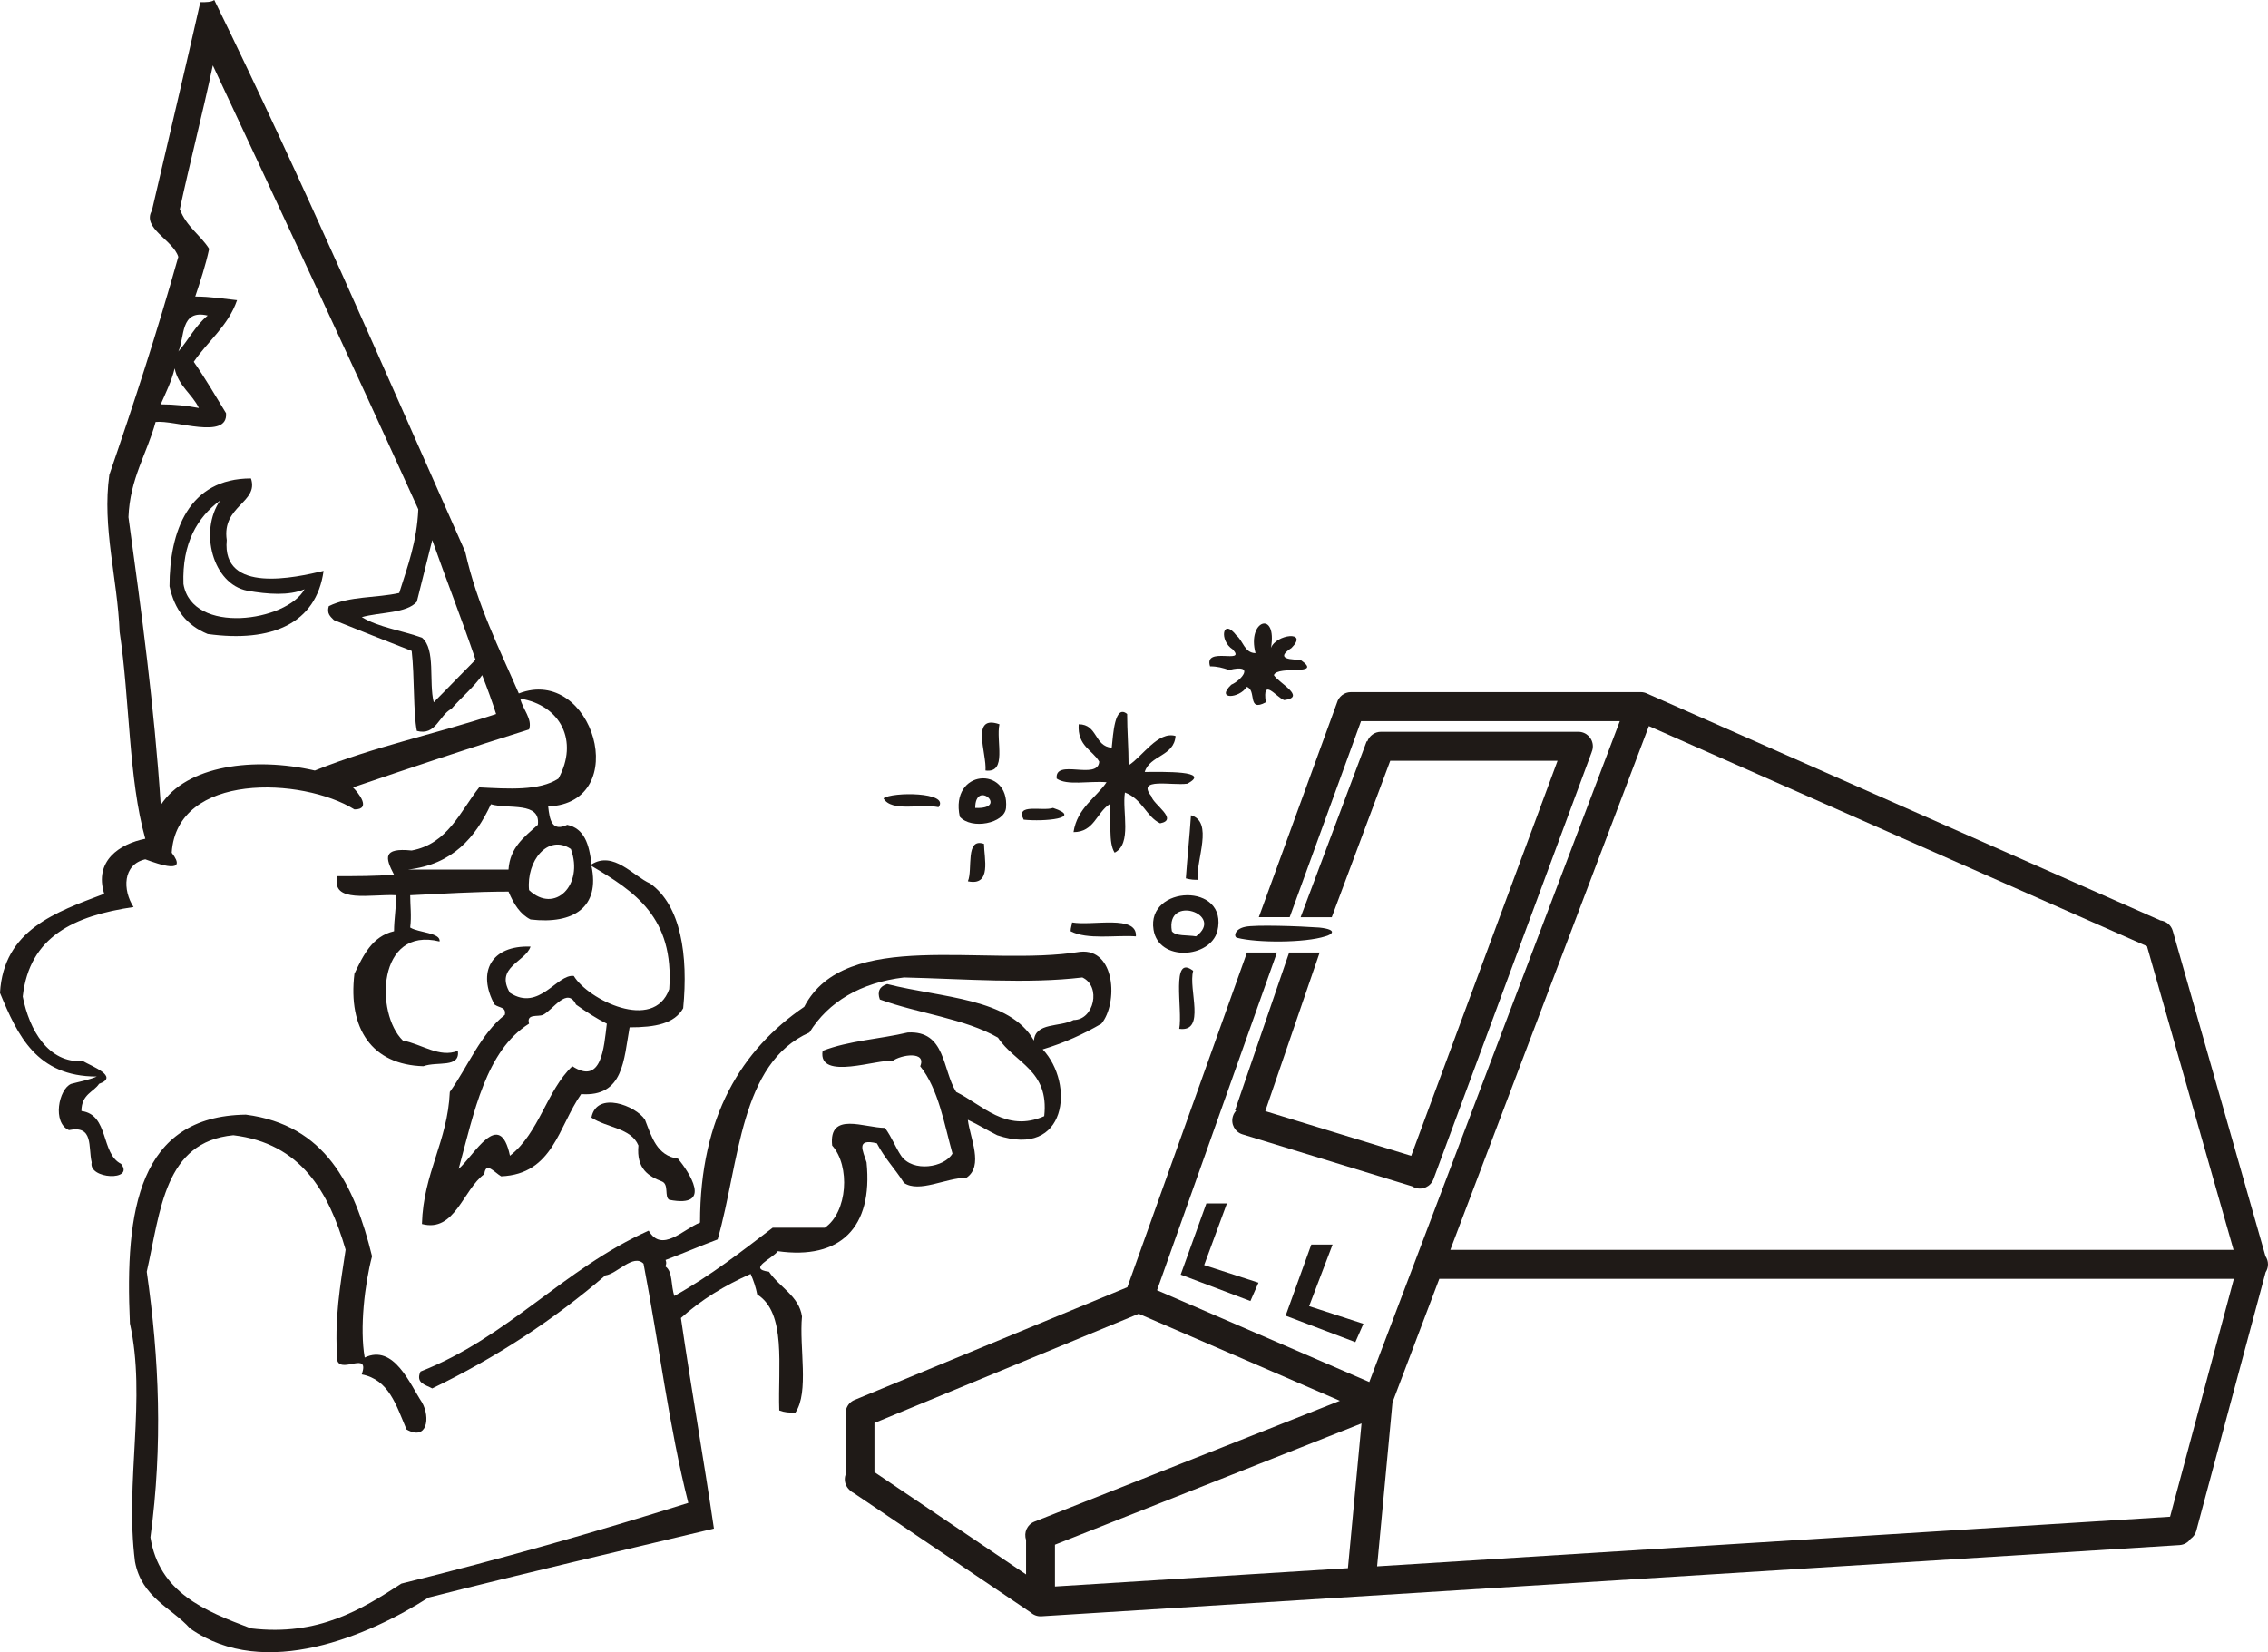 <?xml version="1.0" encoding="UTF-8"?>
<!DOCTYPE svg PUBLIC "-//W3C//DTD SVG 1.1//EN" "http://www.w3.org/Graphics/SVG/1.1/DTD/svg11.dtd">
<!-- Creator: CorelDRAW -->
<svg xmlns="http://www.w3.org/2000/svg" xml:space="preserve" width="78.505mm" height="57.187mm" style="shape-rendering:geometricPrecision; text-rendering:geometricPrecision; image-rendering:optimizeQuality; fill-rule:evenodd; clip-rule:evenodd"
viewBox="0 0 85.59 62.347"
 xmlns:xlink="http://www.w3.org/1999/xlink">
 <defs>
  <style type="text/css">
   <![CDATA[
    .fil1 {fill:none}
    .fil0 {fill:#1F1A17}
    .fil2 {fill:#1F1A17;fill-rule:nonzero}
   ]]>
  </style>
 </defs>
 <g id="Layer_x0020_1">
  <g id="_71900208">
   <path id="_92868336" class="fil0" d="M0 37.468c0.138,-2.382 2.105,-3.046 3.932,-3.738 -0.388,-1.246 0.582,-1.883 1.551,-2.077 -0.637,-2.271 -0.582,-5.234 -0.969,-7.809 -0.083,-2.049 -0.665,-3.932 -0.388,-5.926 0.914,-2.658 1.8,-5.372 2.603,-8.225 -0.194,-0.637 -1.385,-1.08 -0.997,-1.745 0.609,-2.631 1.246,-5.289 1.828,-7.865 0.222,0 0.415,0 0.526,-0.083 3.323,6.785 6.397,13.902 9.471,20.825 0.443,1.994 1.302,3.683 2.022,5.345 2.797,-1.08 4.32,4.126 1.108,4.265 0.055,0.498 0.138,0.969 0.72,0.692 0.637,0.138 0.831,0.72 0.914,1.495 0.831,-0.526 1.578,0.443 2.215,0.72 1.163,0.831 1.44,2.714 1.246,4.708 -0.332,0.582 -1.052,0.72 -2.022,0.72 -0.222,1.218 -0.222,2.631 -1.828,2.52 -0.858,1.218 -1.052,3.018 -3.018,3.102 -0.249,-0.138 -0.582,-0.582 -0.637,-0.083 -0.803,0.582 -1.108,2.215 -2.354,1.883 0.055,-1.938 0.969,-3.102 1.052,-4.985 0.692,-0.969 1.163,-2.188 2.077,-2.908 0.055,-0.305 -0.194,-0.249 -0.388,-0.388 -0.665,-1.218 -0.138,-2.243 1.357,-2.188 -0.194,0.582 -1.357,0.775 -0.775,1.745 1.108,0.72 1.772,-0.72 2.409,-0.637 0.526,0.886 3.018,2.132 3.6,0.498 0.194,-2.714 -1.302,-3.683 -2.935,-4.652 0.332,1.551 -0.665,2.215 -2.298,2.022 -0.388,-0.194 -0.637,-0.582 -0.831,-1.052 -1.302,0 -2.492,0.083 -3.711,0.138 0,0.388 0.055,0.775 0,1.218 0.305,0.194 1.163,0.194 1.108,0.526 -2.354,-0.582 -2.437,2.714 -1.385,3.738 0.72,0.138 1.385,0.665 2.077,0.388 0.083,0.665 -0.775,0.388 -1.302,0.582 -1.938,-0.055 -2.852,-1.412 -2.603,-3.489 0.332,-0.692 0.665,-1.412 1.495,-1.606 0,-0.443 0.083,-0.914 0.083,-1.357 -0.914,-0.055 -2.492,0.332 -2.215,-0.72 0.692,0 1.412,0 2.132,-0.055 -0.332,-0.637 -0.443,-1.025 0.665,-0.914 1.357,-0.249 1.828,-1.468 2.548,-2.382 1.108,0.055 2.271,0.138 2.991,-0.332 0.775,-1.412 0.083,-2.769 -1.44,-3.018 0.083,0.388 0.471,0.775 0.332,1.163 -2.215,0.692 -4.375,1.412 -6.646,2.188 0.194,0.194 0.72,0.831 0.055,0.831 -1.966,-1.218 -6.702,-1.412 -6.895,1.634 0.637,0.831 -0.471,0.443 -0.997,0.249 -0.858,0.194 -0.858,1.163 -0.443,1.8 -2.243,0.332 -3.932,1.108 -4.182,3.378 0.249,1.274 0.969,2.52 2.271,2.437 0.332,0.194 1.385,0.582 0.609,0.858 -0.194,0.305 -0.665,0.388 -0.665,1.025 1.052,0.138 0.72,1.606 1.495,1.994 0.526,0.665 -1.246,0.582 -1.108,-0.055 -0.138,-0.582 0.083,-1.412 -0.858,-1.218 -0.637,-0.277 -0.388,-1.551 0.083,-1.745 0.305,-0.083 0.637,-0.138 0.969,-0.277 -2.271,0 -2.991,-1.551 -3.655,-3.157zm15.397 -4.652c1.689,-0.194 2.548,-1.218 3.129,-2.465 0.665,0.194 1.883,-0.111 1.772,0.775 -0.526,0.471 -1.052,0.858 -1.108,1.689 -1.246,0 -2.492,0 -3.794,0zm4.569 0.775c-0.111,-1.108 0.72,-2.132 1.578,-1.551 0.498,1.357 -0.609,2.465 -1.578,1.551zm-2.658 10.523c0.582,-2.132 1.025,-4.458 2.658,-5.483 -0.111,-0.388 0.332,-0.249 0.526,-0.332 0.388,-0.194 0.914,-1.08 1.246,-0.388 0.388,0.277 0.775,0.526 1.163,0.72 -0.111,0.914 -0.194,2.326 -1.302,1.606 -0.969,0.914 -1.246,2.52 -2.354,3.378 -0.388,-1.828 -1.357,0 -1.938,0.498zm-11.243 -28.855c0.194,-0.443 0.415,-0.886 0.526,-1.357 0.138,0.665 0.665,0.969 0.914,1.495 -0.443,-0.083 -0.914,-0.138 -1.44,-0.138zm0.665 -1.994c0.249,-0.526 0.055,-1.606 1.108,-1.357 -0.471,0.388 -0.72,0.914 -1.108,1.357zm6.923 10.025c0.692,-0.194 1.689,-0.138 2.077,-0.582 0.194,-0.775 0.388,-1.551 0.582,-2.326 0.526,1.495 1.108,2.963 1.634,4.514 -0.526,0.526 -0.997,1.025 -1.578,1.606 -0.194,-0.775 0.083,-1.994 -0.443,-2.437 -0.775,-0.277 -1.634,-0.388 -2.271,-0.775zm-8.806 -3.766c0.055,-1.468 0.692,-2.382 1.025,-3.6 0.72,-0.083 2.742,0.692 2.658,-0.332 -0.388,-0.637 -0.775,-1.302 -1.218,-1.938 0.526,-0.775 1.302,-1.357 1.634,-2.326 -0.526,-0.055 -0.997,-0.138 -1.578,-0.138 0.194,-0.582 0.388,-1.163 0.526,-1.8 -0.332,-0.526 -0.858,-0.831 -1.108,-1.495 0.388,-1.8 0.858,-3.6 1.246,-5.428 2.603,5.566 5.206,11.132 7.754,16.754 -0.055,1.218 -0.388,2.105 -0.72,3.157 -0.858,0.194 -1.883,0.111 -2.658,0.498 -0.083,0.277 0.055,0.388 0.194,0.526 0.969,0.388 1.938,0.775 2.935,1.163 0.111,0.969 0.055,2.326 0.194,3.018 0.72,0.194 0.831,-0.582 1.302,-0.831 0.388,-0.443 0.858,-0.831 1.163,-1.274 0.194,0.498 0.388,1.025 0.526,1.468 -2.354,0.775 -4.569,1.218 -6.84,2.132 -2.298,-0.526 -4.846,-0.194 -5.815,1.302 -0.249,-3.766 -0.72,-7.228 -1.218,-10.855z"/>
   <path id="_92868360" class="fil0" d="M4.902 49.929c-0.194,-4.265 0.332,-7.809 4.375,-7.865 2.991,0.388 4.098,2.631 4.763,5.345 -0.277,1.052 -0.471,2.714 -0.277,3.822 1.108,-0.526 1.717,1.025 2.16,1.689 0.332,0.582 0.194,1.468 -0.582,1.025 -0.388,-0.914 -0.665,-1.883 -1.689,-2.077 0.305,-0.886 -0.72,-0.055 -0.914,-0.498 -0.138,-1.551 0.111,-2.908 0.305,-4.209 -0.637,-2.188 -1.689,-4.015 -4.237,-4.32 -2.603,0.249 -2.742,2.825 -3.268,5.151 0.471,3.295 0.609,6.535 0.138,10.025 0.332,2.077 2.022,2.769 3.794,3.434 2.548,0.305 4.182,-0.72 5.677,-1.689 3.711,-0.914 7.311,-1.938 10.828,-3.046 -0.72,-2.825 -1.108,-6.009 -1.689,-9.028 -0.388,-0.388 -0.997,0.388 -1.44,0.443 -1.966,1.689 -4.126,3.102 -6.535,4.265 -0.249,-0.138 -0.637,-0.194 -0.443,-0.637 3.323,-1.302 5.4,-3.877 8.612,-5.317 0.498,0.858 1.302,-0.055 1.938,-0.305 0,-4.015 1.578,-6.535 3.932,-8.142 1.551,-2.991 6.785,-1.495 10.412,-2.077 1.329,-0.138 1.44,1.938 0.803,2.714 -0.665,0.388 -1.385,0.72 -2.215,0.969 1.218,1.302 0.914,4.126 -1.717,3.24 -0.388,-0.194 -0.692,-0.388 -1.108,-0.582 0.083,0.692 0.609,1.745 -0.055,2.188 -0.775,0 -1.772,0.582 -2.354,0.194 -0.332,-0.526 -0.72,-0.914 -1.025,-1.495 -0.803,-0.194 -0.526,0.277 -0.388,0.72 0.249,2.465 -0.997,3.683 -3.351,3.351 -0.194,0.277 -1.163,0.665 -0.332,0.775 0.388,0.582 1.135,0.914 1.246,1.689 -0.111,1.163 0.277,2.852 -0.249,3.628 -0.249,0 -0.388,0 -0.609,-0.083 -0.055,-1.662 0.277,-3.683 -0.831,-4.375 -0.055,-0.277 -0.138,-0.526 -0.249,-0.775 -0.997,0.443 -1.855,0.969 -2.631,1.662 0.388,2.658 0.858,5.317 1.246,7.948 -3.6,0.858 -7.172,1.689 -10.772,2.603 -2.215,1.412 -6.175,3.157 -9,1.163 -0.692,-0.775 -1.828,-1.163 -2.077,-2.52 -0.388,-3.046 0.443,-6.148 -0.194,-9zm20.215 -2.132c0,-0.055 0.055,-0.111 0,-0.249 0.665,-0.249 1.302,-0.526 1.966,-0.775 0.831,-2.908 0.831,-6.646 3.462,-7.809 0.72,-1.163 1.938,-1.883 3.572,-2.077 2.298,0.055 4.652,0.249 6.729,0 0.72,0.332 0.443,1.606 -0.332,1.606 -0.526,0.277 -1.44,0.083 -1.495,0.775 -0.914,-1.606 -3.462,-1.606 -5.538,-2.132 -0.277,0.083 -0.388,0.277 -0.277,0.582 1.44,0.526 3.212,0.72 4.458,1.44 0.637,0.969 1.938,1.218 1.745,2.963 -1.44,0.637 -2.354,-0.443 -3.323,-0.914 -0.526,-0.831 -0.388,-2.326 -1.828,-2.243 -1.052,0.249 -2.215,0.305 -3.212,0.692 -0.194,1.163 2.16,0.277 2.631,0.388 0.332,-0.249 1.302,-0.388 1.052,0.194 0.692,0.858 0.914,2.215 1.218,3.295 -0.305,0.526 -1.495,0.72 -1.938,0.083 -0.222,-0.332 -0.332,-0.665 -0.609,-1.052 -0.775,0 -2.132,-0.637 -1.994,0.665 0.692,0.775 0.582,2.52 -0.277,3.102 -0.665,0 -1.246,0 -1.966,0 -1.163,0.886 -2.326,1.8 -3.711,2.575 -0.138,-0.388 -0.055,-0.914 -0.332,-1.108z"/>
   <path id="_70756568" class="fil0" d="M6.397 22.126c0,-2.077 0.72,-4.071 3.074,-4.071 0.305,0.914 -1.108,1.025 -0.914,2.326 -0.194,2.049 2.603,1.412 3.655,1.163 -0.277,1.994 -1.966,2.714 -4.375,2.382 -0.803,-0.332 -1.246,-0.914 -1.44,-1.8zm0.526 -0.083c-0.055,-1.551 0.526,-2.52 1.385,-3.157 -0.803,1.163 -0.277,3.157 1.025,3.406 0.775,0.138 1.578,0.194 2.16,-0.055 -0.665,1.218 -4.237,1.745 -4.569,-0.194z"/>
   <path id="_70515408" class="fil0" d="M22.32 42.175c0.194,-1.025 1.689,-0.443 2.022,0.083 0.249,0.637 0.443,1.357 1.246,1.468 0.388,0.471 1.357,1.883 -0.332,1.551 -0.194,-0.111 0,-0.582 -0.277,-0.692 -0.498,-0.194 -0.969,-0.471 -0.886,-1.357 -0.277,-0.665 -1.191,-0.665 -1.772,-1.052z"/>
   <path id="_72951872" class="fil0" d="M36.221 30.822c-0.388,-1.8 1.883,-1.938 1.745,-0.332 -0.055,0.582 -1.302,0.831 -1.745,0.332zm0.582 -0.332c0,-1.108 1.302,0.055 0,0z"/>
   <path id="_70510928" class="fil0" d="M36.526 33.258c0.194,-0.443 -0.111,-1.662 0.609,-1.412 0,0.526 0.305,1.606 -0.609,1.412z"/>
   <path id="_70508824" class="fil0" d="M37.191 29.077c0.055,-0.637 -0.582,-2.132 0.526,-1.745 -0.138,0.637 0.305,1.855 -0.526,1.745z"/>
   <path id="_70507832" class="fil0" d="M38.631 30.932c-0.332,-0.637 0.72,-0.305 1.108,-0.443 1.163,0.388 -0.332,0.526 -1.108,0.443z"/>
   <path id="_70506472" class="fil0" d="M39.877 29.381c-0.083,-0.775 1.551,0.083 1.606,-0.637 -0.249,-0.443 -0.831,-0.582 -0.775,-1.412 0.72,0 0.582,0.831 1.246,0.886 0.055,-0.498 0.111,-1.662 0.582,-1.274 0,0.637 0.055,1.274 0.055,1.938 0.526,-0.332 1.108,-1.302 1.772,-1.108 -0.055,0.775 -0.969,0.72 -1.163,1.357 0.692,0 2.548,-0.055 1.606,0.443 -0.582,0.083 -1.938,-0.249 -1.357,0.471 0.055,0.305 1.052,0.886 0.332,1.025 -0.526,-0.249 -0.665,-0.914 -1.329,-1.163 -0.111,0.72 0.277,1.938 -0.388,2.271 -0.249,-0.388 -0.111,-1.163 -0.194,-1.828 -0.498,0.332 -0.582,1.052 -1.357,1.052 0.138,-0.914 0.858,-1.302 1.246,-1.883 -0.665,-0.055 -1.495,0.138 -1.883,-0.138z"/>
   <path id="_70505448" class="fil0" d="M40.403 35.142c0,-0.138 0.055,-0.249 0.055,-0.332 0.775,0.138 2.465,-0.305 2.409,0.526 -0.775,-0.055 -1.828,0.138 -2.465,-0.194z"/>
   <path id="_72559400" class="fil0" d="M43.532 35.086c-0.277,-1.689 2.852,-1.8 2.409,0.055 -0.277,1.025 -2.215,1.163 -2.409,-0.055zm0.692 0.055c-0.249,-1.412 2.022,-0.637 0.914,0.194 -0.332,-0.055 -0.775,0 -0.914,-0.194z"/>
   <path id="_70502472" class="fil0" d="M44.502 38.825c0.138,-0.72 -0.332,-2.852 0.526,-2.188 -0.194,0.692 0.498,2.326 -0.526,2.188z"/>
   <path id="_70501216" class="fil0" d="M44.751 33.148c0.055,-0.775 0.138,-1.551 0.194,-2.382 0.858,0.249 0.194,1.662 0.249,2.437 -0.111,0 -0.249,0 -0.443,-0.055z"/>
   <path id="_70499024" class="fil0" d="M45.665 25.145c-0.249,-0.775 1.385,-0.055 0.858,-0.637 -0.526,-0.332 -0.388,-1.218 0.138,-0.526 0.249,0.194 0.305,0.665 0.72,0.665 -0.332,-1.246 0.831,-1.634 0.582,-0.194 0.194,-0.526 1.44,-0.665 0.775,0 -0.471,0.305 -0.332,0.443 0.332,0.443 0.914,0.637 -0.858,0.194 -0.997,0.582 0.194,0.305 1.246,0.831 0.388,0.942 -0.305,-0.111 -0.831,-0.886 -0.692,0.083 -0.72,0.388 -0.332,-0.471 -0.72,-0.582 -0.277,0.443 -1.191,0.498 -0.582,-0.083 0.388,-0.166 0.914,-0.803 -0.083,-0.554 -0.249,-0.083 -0.443,-0.138 -0.72,-0.138z"/>
   <path id="_70498032" class="fil0" d="M33.342 30.129c0.305,-0.249 2.52,-0.249 2.077,0.332 -0.665,-0.138 -1.772,0.194 -2.077,-0.332z"/>
   <polygon id="_70497040" class="fil0" points="44.557,48.102 45.526,45.415 46.301,45.415 45.443,47.742 47.492,48.406 47.188,49.098 "/>
   <line id="_70496056" class="fil1" x1="39.268" y1="60.452" x2="82.218" y2= "57.766" />
   <line id="_70495104" class="fil1" x1="50.981" y1="26.668" x2="61.92" y2= "26.668" />
   <line id="_70494152" class="fil1" x1="39.24" y1="57.932" x2="51.978" y2= "52.892" />
   <line id="_70493200" class="fil1" x1="51.369" y1="59.677" x2="52.006" y2= "52.892" />
   <line id="_70430688" class="fil1" x1="39.268" y1="60.452" x2="39.268" y2= "57.932" />
   <line id="_70429856" class="fil1" x1="82.357" y1="57.628" x2="85.015" y2= "47.714" />
   <line id="_70428768" class="fil1" x1="54" y1="47.714" x2="85.043" y2= "47.714" />
   <line id="_70427816" class="fil1" x1="51.978" y1="52.892" x2="61.92" y2= "26.668" />
   <line id="_70426864" class="fil1" x1="85.015" y1="47.714" x2="81.471" y2= "35.28" />
   <line id="_70425912" class="fil1" x1="61.92" y1="26.668" x2="81.471" y2= "35.308" />
   <line id="_70424960" class="fil1" x1="32.455" y1="55.855" x2="32.455" y2= "53.335" />
   <line id="_70424008" class="fil1" x1="42.978" y1="48.988" x2="47.575" y2= "36.138" />
   <line id="_70423056" class="fil1" x1="42.978" y1="48.988" x2="52.006" y2= "52.892" />
   <line id="_70422072" class="fil1" x1="32.455" y1="53.335" x2="42.978" y2= "48.988" />
   <line id="_70421120" class="fil1" x1="32.428" y1="55.828" x2="39.24" y2= "60.425" />
   <line id="_70420168" class="fil1" x1="59.566" y1="28.163" x2="53.585" y2= "44.308" />
   <line id="_70419080" class="fil1" x1="49.098" y1="36.332" x2="47.049" y2= "42.258" />
   <line id="_70418096" class="fil1" x1="49.763" y1="34.366" x2="52.089" y2= "28.163" />
   <line id="_70417144" class="fil1" x1="52.117" y1="28.163" x2="59.566" y2= "28.163" />
   <line id="_70416192" class="fil1" x1="50.981" y1="26.668" x2="48.212" y2= "34.311" />
   <path id="_72105968" class="fil2" d="M42.544 48.577l4.515 -12.632 1.131 0 -4.526 12.746 8.01 3.464 9.455 -24.941 -9.766 0 -2.693 7.399 -1.165 0 2.948 -8.09c0.063,-0.232 0.276,-0.404 0.528,-0.404l10.938 0c0.087,0 0.168,0.02 0.241,0.056l19.369 8.56c0.214,0.024 0.403,0.174 0.466,0.394l3.5 12.278c0.059,0.087 0.094,0.192 0.094,0.305 0,0.11 -0.033,0.213 -0.089,0.299l-2.616 9.755c-0.035,0.131 -0.115,0.237 -0.218,0.309 -0.092,0.133 -0.242,0.223 -0.416,0.234l-42.951 2.686c-0.154,0.009 -0.297,-0.047 -0.403,-0.145l-6.679 -4.507c-0.054,-0.026 -0.103,-0.061 -0.145,-0.103 -0.172,-0.147 -0.233,-0.383 -0.162,-0.591l0 -2.304c-0.001,-0.06 0.007,-0.119 0.025,-0.174l0.004 -0.011 0.001 -0.001c0.049,-0.144 0.157,-0.267 0.309,-0.329l10.296 -4.254zm-9.544 5.123l0 1.855 5.722 3.861 0 -1.307c-0.094,-0.275 0.043,-0.578 0.316,-0.685l11.527 -4.561 -7.592 -3.284 -9.974 4.121zm6.812 4.594l0 1.577 11.056 -0.691 0.513 -5.463 -11.569 4.577zm12.157 0.817l29.925 -1.872 2.408 -8.979 -29.985 0 -1.768 4.663 -0.001 0.017 -0.579 6.169zm2.763 -11.944l29.558 0 -3.267 -11.459 -18.798 -8.307 -7.493 19.766z"/>
   <line id="_70415256" class="fil1" x1="53.557" y1="44.28" x2="47.049" y2= "42.286" />
   <path id="_70803440" class="fil2" d="M60.068 28.38l-5.971 16.116c-0.104,0.283 -0.418,0.429 -0.701,0.325 -0.037,-0.014 -0.072,-0.031 -0.105,-0.052l-6.401 -1.961c-0.288,-0.087 -0.451,-0.392 -0.363,-0.68 0.025,-0.083 0.069,-0.156 0.125,-0.215l-0.043 -0.015 2.041 -5.953 1.152 0 -2.053 5.986 5.507 1.687 5.523 -14.908 -6.314 0 -2.207 5.904 -1.175 0 2.493 -6.641 0.023 0.008c0.075,-0.213 0.277,-0.365 0.516,-0.365l7.449 0c0.302,0 0.547,0.245 0.547,0.547 0,0.077 -0.016,0.151 -0.045,0.217z"/>
   <path id="_70413712" class="fil0" d="M46.689 35.391c-0.138,-0.028 -0.111,-0.332 0.305,-0.415 0.36,-0.083 2.022,-0.028 2.797,0.028 0.748,0.083 0.443,0.277 0.222,0.332 -0.775,0.249 -2.575,0.249 -3.323,0.055z"/>
   <polygon id="_70408384" class="fil0" points="48.517,49.652 49.486,46.966 50.289,46.966 49.403,49.292 51.452,49.957 51.148,50.649 "/>
  </g>
 </g>
</svg>
